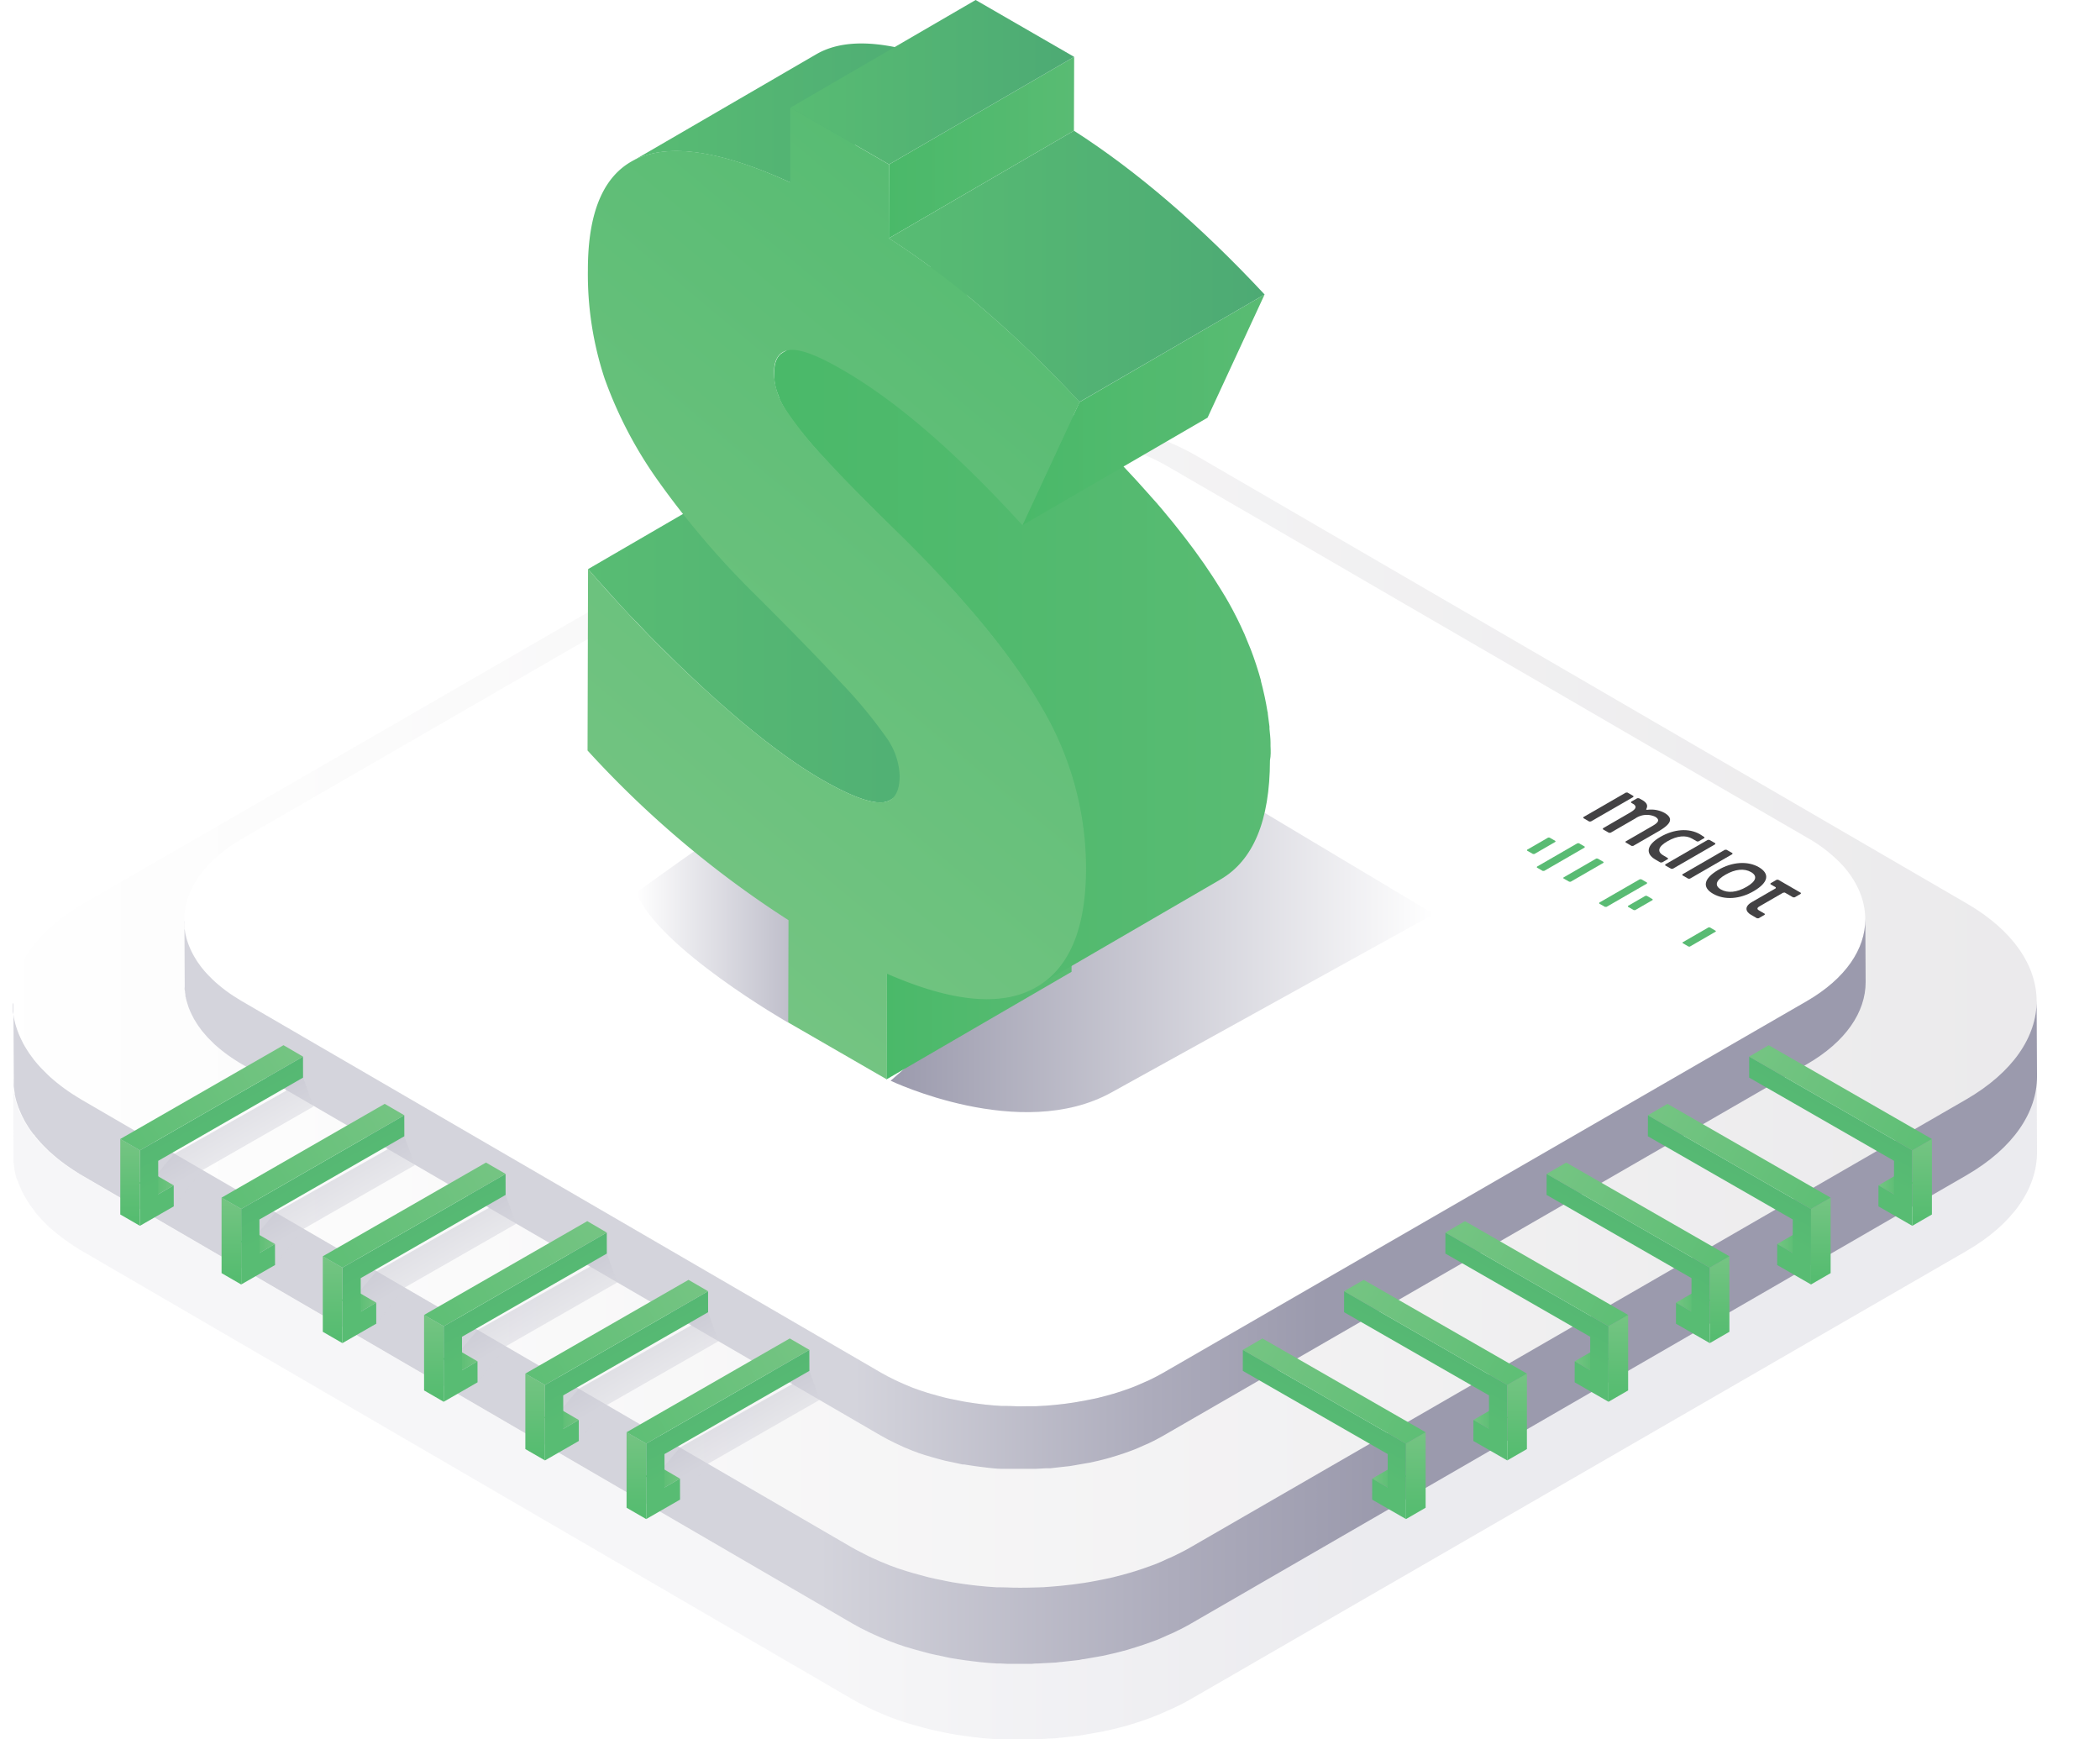 <svg xmlns="http://www.w3.org/2000/svg" xmlns:xlink="http://www.w3.org/1999/xlink" viewBox="0 0 377.79 312.87"><defs><style>.cls-1{mask:url(#mask);filter:url(#luminosity-noclip-5);}.cls-2,.cls-4,.cls-43,.cls-44,.cls-45,.cls-46,.cls-47,.cls-48,.cls-6,.cls-8{mix-blend-mode:multiply;}.cls-2{fill:url(#linear-gradient);}.cls-3{mask:url(#mask-2);filter:url(#luminosity-noclip-6);}.cls-4{fill:url(#linear-gradient-2);}.cls-5{mask:url(#mask-3);filter:url(#luminosity-noclip-7);}.cls-6{fill:url(#linear-gradient-3);}.cls-7{mask:url(#mask-4);filter:url(#luminosity-noclip-8);}.cls-8{fill:url(#linear-gradient-4);}.cls-9{isolation:isolate;}.cls-10{mask:url(#mask-5);}.cls-11{fill:url(#linear-gradient-5);}.cls-12{opacity:0.2;}.cls-13{fill:url(#linear-gradient-6);}.cls-14{fill:url(#linear-gradient-7);}.cls-15{fill:url(#linear-gradient-8);}.cls-16{fill:url(#linear-gradient-9);}.cls-17{fill:#fff;}.cls-18{fill:url(#linear-gradient-10);}.cls-19{fill:url(#linear-gradient-11);}.cls-20{fill:url(#linear-gradient-12);}.cls-21{fill:url(#linear-gradient-13);}.cls-22{fill:url(#linear-gradient-14);}.cls-23{fill:url(#linear-gradient-15);}.cls-24{fill:url(#linear-gradient-16);}.cls-25{fill:url(#linear-gradient-17);}.cls-26{fill:url(#linear-gradient-18);}.cls-27{fill:url(#linear-gradient-19);}.cls-28{fill:url(#linear-gradient-20);}.cls-29{fill:url(#linear-gradient-21);}.cls-30{fill:url(#linear-gradient-22);}.cls-31{fill:url(#linear-gradient-23);}.cls-32{fill:url(#linear-gradient-24);}.cls-33{fill:url(#linear-gradient-25);}.cls-34{fill:url(#linear-gradient-26);}.cls-35{fill:url(#linear-gradient-27);}.cls-36{fill:url(#linear-gradient-28);}.cls-37{fill:url(#linear-gradient-29);}.cls-38{fill:url(#linear-gradient-30);}.cls-39{fill:url(#linear-gradient-31);}.cls-40{fill:url(#linear-gradient-32);}.cls-41{fill:url(#linear-gradient-33);}.cls-42{fill:url(#linear-gradient-34);}.cls-43,.cls-44,.cls-45,.cls-46,.cls-47,.cls-48{opacity:0.5;}.cls-43{fill:url(#linear-gradient-35);}.cls-44{fill:url(#linear-gradient-36);}.cls-45{fill:url(#linear-gradient-37);}.cls-46{fill:url(#linear-gradient-38);}.cls-47{fill:url(#linear-gradient-39);}.cls-48{fill:url(#linear-gradient-40);}.cls-49{fill:url(#linear-gradient-41);}.cls-50{fill:url(#linear-gradient-42);}.cls-51{fill:url(#linear-gradient-43);}.cls-52{fill:url(#linear-gradient-44);}.cls-53{fill:url(#linear-gradient-45);}.cls-54{fill:url(#linear-gradient-46);}.cls-55{fill:url(#linear-gradient-47);}.cls-56{fill:url(#linear-gradient-48);}.cls-57{fill:url(#linear-gradient-49);}.cls-58{fill:url(#linear-gradient-50);}.cls-59{fill:url(#linear-gradient-51);}.cls-60{fill:url(#linear-gradient-52);}.cls-61{fill:url(#linear-gradient-53);}.cls-62{fill:url(#linear-gradient-54);}.cls-63{fill:url(#linear-gradient-55);}.cls-64{fill:url(#linear-gradient-56);}.cls-65{fill:url(#linear-gradient-57);}.cls-66{fill:url(#linear-gradient-58);}.cls-67{fill:url(#linear-gradient-59);}.cls-68{fill:url(#linear-gradient-60);}.cls-69{fill:url(#linear-gradient-61);}.cls-70{fill:url(#linear-gradient-62);}.cls-71{fill:url(#linear-gradient-63);}.cls-72{fill:url(#linear-gradient-64);}.cls-73{mask:url(#mask-6);}.cls-74{fill:url(#linear-gradient-65);}.cls-75{mask:url(#mask-7);}.cls-76{fill:url(#linear-gradient-66);}.cls-77{mask:url(#mask-8);}.cls-78{fill:url(#linear-gradient-67);}.cls-79{fill:#434244;}.cls-80{fill:#59bb73;}.cls-81{fill:url(#linear-gradient-68);}.cls-82{fill:url(#linear-gradient-69);}.cls-83{fill:url(#linear-gradient-70);}.cls-84{fill:url(#linear-gradient-71);}.cls-85{fill:url(#linear-gradient-72);}.cls-86{fill:url(#linear-gradient-73);}.cls-87{fill:url(#linear-gradient-74);}.cls-88{fill:url(#linear-gradient-75);}.cls-89{fill:url(#linear-gradient-76);}.cls-90{fill:url(#linear-gradient-77);}.cls-91{fill:url(#linear-gradient-78);}.cls-92{filter:url(#luminosity-noclip-4);}.cls-93{filter:url(#luminosity-noclip-3);}.cls-94{filter:url(#luminosity-noclip-2);}.cls-95{filter:url(#luminosity-noclip);}</style><filter id="luminosity-noclip" x="261.66" y="-8341.87" width="116.13" height="32766" filterUnits="userSpaceOnUse" color-interpolation-filters="sRGB"><feFlood flood-color="#fff" result="bg"/><feBlend in="SourceGraphic" in2="bg"/></filter><mask id="mask" x="261.66" y="-8341.87" width="116.13" height="32766" maskUnits="userSpaceOnUse"><g class="cls-95"/></mask><linearGradient id="linear-gradient" x1="377.78" y1="147.13" x2="261.66" y2="80.57" gradientUnits="userSpaceOnUse"><stop offset="0" stop-color="#fff"/><stop offset="0.1" stop-color="#ececec"/><stop offset="0.31" stop-color="#bcbcbc"/><stop offset="0.61" stop-color="#6f6f6f"/><stop offset="0.98" stop-color="#050505"/><stop offset="1"/></linearGradient><filter id="luminosity-noclip-2" x="0" y="-8341.87" width="116.13" height="32766" filterUnits="userSpaceOnUse" color-interpolation-filters="sRGB"><feFlood flood-color="#fff" result="bg"/><feBlend in="SourceGraphic" in2="bg"/></filter><mask id="mask-2" x="0" y="-8341.87" width="116.13" height="32766" maskUnits="userSpaceOnUse"><g class="cls-94"/></mask><linearGradient id="linear-gradient-2" x1="116.12" y1="173.37" x2="0.01" y2="106.81" xlink:href="#linear-gradient"/><filter id="luminosity-noclip-3" x="41.6" y="-8341.87" width="66.99" height="32766" filterUnits="userSpaceOnUse" color-interpolation-filters="sRGB"><feFlood flood-color="#fff" result="bg"/><feBlend in="SourceGraphic" in2="bg"/></filter><mask id="mask-3" x="41.6" y="-8341.87" width="66.99" height="32766" maskUnits="userSpaceOnUse"><g class="cls-93"/></mask><linearGradient id="linear-gradient-3" x1="724.27" y1="268.22" x2="657.38" y2="229.88" gradientTransform="translate(765.92 534.08) rotate(180)" xlink:href="#linear-gradient"/><filter id="luminosity-noclip-4" x="268.35" y="-8341.87" width="90.14" height="32766" filterUnits="userSpaceOnUse" color-interpolation-filters="sRGB"><feFlood flood-color="#fff" result="bg"/><feBlend in="SourceGraphic" in2="bg"/></filter><mask id="mask-4" x="268.35" y="-8341.87" width="90.14" height="32766" maskUnits="userSpaceOnUse"><g class="cls-92"/></mask><linearGradient id="linear-gradient-4" x1="-240.4" y1="303.7" x2="-330.49" y2="252.07" gradientTransform="matrix(-1, 0, 0, 1, 27.97, 0)" xlink:href="#linear-gradient"/><filter id="luminosity-noclip-5" x="261.66" y="79.98" width="116.13" height="67.73" filterUnits="userSpaceOnUse" color-interpolation-filters="sRGB"><feFlood flood-color="#fff" result="bg"/><feBlend in="SourceGraphic" in2="bg"/></filter><mask id="mask-5" x="261.66" y="79.98" width="116.13" height="67.73" maskUnits="userSpaceOnUse"><g class="cls-1"><path class="cls-2" d="M377,147.72a.79.79,0,0,1-.4-.11L262.06,81.49a.81.81,0,1,1,.81-1.4l114.51,66.11a.81.81,0,0,1-.4,1.51Z"/></g></mask><linearGradient id="linear-gradient-5" x1="377.78" y1="147.13" x2="261.66" y2="80.57" gradientUnits="userSpaceOnUse"><stop offset="0" stop-color="#4ab969"/><stop offset="1" stop-color="#4daa74"/></linearGradient><linearGradient id="linear-gradient-6" x1="878.01" y1="193.8" x2="475.9" y2="193.8" gradientTransform="matrix(-1, 0, 0, 1, 873.6, 0)" gradientUnits="userSpaceOnUse"><stop offset="0" stop-color="#fff"/><stop offset="0.13" stop-color="#fcfcfc"/><stop offset="1" stop-color="#e9e8ea"/></linearGradient><linearGradient id="linear-gradient-7" x1="726.15" y1="253.27" x2="625.33" y2="253.27" gradientTransform="matrix(-1, 0, 0, 1, 873.6, 0)" gradientUnits="userSpaceOnUse"><stop offset="0" stop-color="#d4d4dc"/><stop offset="0.63" stop-color="#adacbc"/><stop offset="1" stop-color="#9b9aad"/></linearGradient><linearGradient id="linear-gradient-8" x1="878.01" y1="180.2" x2="475.9" y2="180.2" xlink:href="#linear-gradient-6"/><linearGradient id="linear-gradient-9" x1="726.15" y1="239.67" x2="625.33" y2="239.67" xlink:href="#linear-gradient-7"/><linearGradient id="linear-gradient-10" x1="719.89" y1="214.83" x2="636.16" y2="214.83" xlink:href="#linear-gradient-7"/><linearGradient id="linear-gradient-11" x1="-735.73" y1="265.75" x2="-729.43" y2="265.75" gradientTransform="translate(982.58)" gradientUnits="userSpaceOnUse"><stop offset="0" stop-color="#74c482"/><stop offset="0.51" stop-color="#5cbe74"/><stop offset="1" stop-color="#4ab969"/></linearGradient><linearGradient id="linear-gradient-12" x1="-730.46" y1="232.92" x2="-744.97" y2="259.21" gradientTransform="translate(982.58)" gradientUnits="userSpaceOnUse"><stop offset="0" stop-color="#4daa74"/><stop offset="1" stop-color="#58bc73"/></linearGradient><linearGradient id="linear-gradient-13" x1="-727.88" y1="258.12" x2="-727.88" y2="278.58" xlink:href="#linear-gradient-11"/><linearGradient id="linear-gradient-14" x1="-756.75" y1="242" x2="-693.28" y2="278.73" xlink:href="#linear-gradient-11"/><linearGradient id="linear-gradient-15" x1="-717.51" y1="255.2" x2="-711.21" y2="255.2" xlink:href="#linear-gradient-11"/><linearGradient id="linear-gradient-16" x1="-712.25" y1="222.37" x2="-726.75" y2="248.66" xlink:href="#linear-gradient-12"/><linearGradient id="linear-gradient-17" x1="-709.66" y1="247.57" x2="-709.66" y2="268.03" xlink:href="#linear-gradient-11"/><linearGradient id="linear-gradient-18" x1="-738.53" y1="231.45" x2="-675.07" y2="268.18" xlink:href="#linear-gradient-11"/><linearGradient id="linear-gradient-19" x1="-699.29" y1="244.65" x2="-692.99" y2="244.65" xlink:href="#linear-gradient-11"/><linearGradient id="linear-gradient-20" x1="-694.03" y1="211.82" x2="-708.53" y2="238.11" xlink:href="#linear-gradient-12"/><linearGradient id="linear-gradient-21" x1="-691.45" y1="237.02" x2="-691.45" y2="257.48" xlink:href="#linear-gradient-11"/><linearGradient id="linear-gradient-22" x1="-720.31" y1="220.9" x2="-656.85" y2="257.63" xlink:href="#linear-gradient-11"/><linearGradient id="linear-gradient-23" x1="-681.08" y1="234.1" x2="-674.78" y2="234.1" xlink:href="#linear-gradient-11"/><linearGradient id="linear-gradient-24" x1="-675.81" y1="201.27" x2="-690.32" y2="227.56" xlink:href="#linear-gradient-12"/><linearGradient id="linear-gradient-25" x1="-673.23" y1="226.47" x2="-673.23" y2="246.93" xlink:href="#linear-gradient-11"/><linearGradient id="linear-gradient-26" x1="-702.1" y1="210.35" x2="-638.63" y2="247.08" xlink:href="#linear-gradient-11"/><linearGradient id="linear-gradient-27" x1="-662.86" y1="223.55" x2="-656.56" y2="223.55" xlink:href="#linear-gradient-11"/><linearGradient id="linear-gradient-28" x1="-657.6" y1="190.72" x2="-672.1" y2="217.01" xlink:href="#linear-gradient-12"/><linearGradient id="linear-gradient-29" x1="-655.01" y1="215.92" x2="-655.01" y2="236.38" xlink:href="#linear-gradient-11"/><linearGradient id="linear-gradient-30" x1="-683.88" y1="199.8" x2="-620.42" y2="236.53" xlink:href="#linear-gradient-11"/><linearGradient id="linear-gradient-31" x1="-644.64" y1="213" x2="-638.34" y2="213" xlink:href="#linear-gradient-11"/><linearGradient id="linear-gradient-32" x1="-639.38" y1="180.17" x2="-653.88" y2="206.46" xlink:href="#linear-gradient-12"/><linearGradient id="linear-gradient-33" x1="-636.8" y1="205.37" x2="-636.8" y2="225.83" xlink:href="#linear-gradient-11"/><linearGradient id="linear-gradient-34" x1="-665.67" y1="189.25" x2="-602.2" y2="225.98" xlink:href="#linear-gradient-11"/><linearGradient id="linear-gradient-35" x1="739.09" y1="259.1" x2="751.25" y2="238.17" xlink:href="#linear-gradient-7"/><linearGradient id="linear-gradient-36" x1="757.3" y1="248.55" x2="769.47" y2="227.62" xlink:href="#linear-gradient-7"/><linearGradient id="linear-gradient-37" x1="775.52" y1="238" x2="787.69" y2="217.07" xlink:href="#linear-gradient-7"/><linearGradient id="linear-gradient-38" x1="793.73" y1="227.45" x2="805.9" y2="206.52" xlink:href="#linear-gradient-7"/><linearGradient id="linear-gradient-39" x1="811.95" y1="216.9" x2="824.12" y2="195.97" xlink:href="#linear-gradient-7"/><linearGradient id="linear-gradient-40" x1="830.17" y1="206.35" x2="842.33" y2="185.42" xlink:href="#linear-gradient-7"/><linearGradient id="linear-gradient-41" x1="751.27" y1="265.75" x2="757.57" y2="265.75" gradientTransform="matrix(-1, 0, 0, 1, 873.6, 0)" xlink:href="#linear-gradient-11"/><linearGradient id="linear-gradient-42" x1="756.53" y1="232.92" x2="742.03" y2="259.21" gradientTransform="matrix(-1, 0, 0, 1, 873.6, 0)" xlink:href="#linear-gradient-12"/><linearGradient id="linear-gradient-43" x1="759.11" y1="258.12" x2="759.11" y2="278.58" gradientTransform="matrix(-1, 0, 0, 1, 873.6, 0)" xlink:href="#linear-gradient-11"/><linearGradient id="linear-gradient-44" x1="730.25" y1="242" x2="793.71" y2="278.73" gradientTransform="matrix(-1, 0, 0, 1, 873.6, 0)" xlink:href="#linear-gradient-11"/><linearGradient id="linear-gradient-45" x1="769.48" y1="255.2" x2="775.78" y2="255.2" gradientTransform="matrix(-1, 0, 0, 1, 873.6, 0)" xlink:href="#linear-gradient-11"/><linearGradient id="linear-gradient-46" x1="774.75" y1="222.37" x2="760.24" y2="248.66" gradientTransform="matrix(-1, 0, 0, 1, 873.6, 0)" xlink:href="#linear-gradient-12"/><linearGradient id="linear-gradient-47" x1="777.33" y1="247.57" x2="777.33" y2="268.03" gradientTransform="matrix(-1, 0, 0, 1, 873.6, 0)" xlink:href="#linear-gradient-11"/><linearGradient id="linear-gradient-48" x1="748.46" y1="231.45" x2="811.93" y2="268.18" gradientTransform="matrix(-1, 0, 0, 1, 873.6, 0)" xlink:href="#linear-gradient-11"/><linearGradient id="linear-gradient-49" x1="787.7" y1="244.65" x2="794" y2="244.65" gradientTransform="matrix(-1, 0, 0, 1, 873.6, 0)" xlink:href="#linear-gradient-11"/><linearGradient id="linear-gradient-50" x1="792.96" y1="211.82" x2="778.46" y2="238.11" gradientTransform="matrix(-1, 0, 0, 1, 873.6, 0)" xlink:href="#linear-gradient-12"/><linearGradient id="linear-gradient-51" x1="795.55" y1="237.02" x2="795.55" y2="257.48" gradientTransform="matrix(-1, 0, 0, 1, 873.6, 0)" xlink:href="#linear-gradient-11"/><linearGradient id="linear-gradient-52" x1="766.68" y1="220.9" x2="830.14" y2="257.63" gradientTransform="matrix(-1, 0, 0, 1, 873.6, 0)" xlink:href="#linear-gradient-11"/><linearGradient id="linear-gradient-53" x1="805.92" y1="234.1" x2="812.22" y2="234.1" gradientTransform="matrix(-1, 0, 0, 1, 873.6, 0)" xlink:href="#linear-gradient-11"/><linearGradient id="linear-gradient-54" x1="811.18" y1="201.27" x2="796.68" y2="227.56" gradientTransform="matrix(-1, 0, 0, 1, 873.6, 0)" xlink:href="#linear-gradient-12"/><linearGradient id="linear-gradient-55" x1="813.76" y1="226.47" x2="813.76" y2="246.93" gradientTransform="matrix(-1, 0, 0, 1, 873.6, 0)" xlink:href="#linear-gradient-11"/><linearGradient id="linear-gradient-56" x1="784.9" y1="210.35" x2="848.36" y2="247.08" gradientTransform="matrix(-1, 0, 0, 1, 873.6, 0)" xlink:href="#linear-gradient-11"/><linearGradient id="linear-gradient-57" x1="824.13" y1="223.55" x2="830.43" y2="223.55" gradientTransform="matrix(-1, 0, 0, 1, 873.6, 0)" xlink:href="#linear-gradient-11"/><linearGradient id="linear-gradient-58" x1="829.4" y1="190.72" x2="814.89" y2="217.01" gradientTransform="matrix(-1, 0, 0, 1, 873.6, 0)" xlink:href="#linear-gradient-12"/><linearGradient id="linear-gradient-59" x1="831.98" y1="215.92" x2="831.98" y2="236.38" gradientTransform="matrix(-1, 0, 0, 1, 873.6, 0)" xlink:href="#linear-gradient-11"/><linearGradient id="linear-gradient-60" x1="803.11" y1="199.8" x2="866.58" y2="236.53" gradientTransform="matrix(-1, 0, 0, 1, 873.6, 0)" xlink:href="#linear-gradient-11"/><linearGradient id="linear-gradient-61" x1="842.35" y1="213" x2="848.65" y2="213" gradientTransform="matrix(-1, 0, 0, 1, 873.6, 0)" xlink:href="#linear-gradient-11"/><linearGradient id="linear-gradient-62" x1="847.61" y1="180.17" x2="833.11" y2="206.46" gradientTransform="matrix(-1, 0, 0, 1, 873.6, 0)" xlink:href="#linear-gradient-12"/><linearGradient id="linear-gradient-63" x1="850.2" y1="205.37" x2="850.2" y2="225.83" gradientTransform="matrix(-1, 0, 0, 1, 873.6, 0)" xlink:href="#linear-gradient-11"/><linearGradient id="linear-gradient-64" x1="821.33" y1="189.25" x2="884.79" y2="225.98" gradientTransform="matrix(-1, 0, 0, 1, 873.6, 0)" xlink:href="#linear-gradient-11"/><filter id="luminosity-noclip-6" x="0" y="106.23" width="116.13" height="67.73" filterUnits="userSpaceOnUse" color-interpolation-filters="sRGB"><feFlood flood-color="#fff" result="bg"/><feBlend in="SourceGraphic" in2="bg"/></filter><mask id="mask-6" x="0" y="106.23" width="116.13" height="67.73" maskUnits="userSpaceOnUse"><g class="cls-3"><path class="cls-4" d="M115.32,174a.79.79,0,0,1-.4-.11L.4,107.74a.81.81,0,0,1,.81-1.4l114.51,66.11a.81.81,0,0,1-.41,1.51Z"/></g></mask><linearGradient id="linear-gradient-65" x1="116.12" y1="173.37" x2="0.01" y2="106.81" xlink:href="#linear-gradient-5"/><filter id="luminosity-noclip-7" x="41.6" y="265.35" width="66.99" height="39.36" filterUnits="userSpaceOnUse" color-interpolation-filters="sRGB"><feFlood flood-color="#fff" result="bg"/><feBlend in="SourceGraphic" in2="bg"/></filter><mask id="mask-7" x="41.6" y="265.35" width="66.99" height="39.36" maskUnits="userSpaceOnUse"><g class="cls-5"><path class="cls-6" d="M107.78,304.71a.82.82,0,0,1-.4-.11L42,266.86a.81.81,0,0,1,.81-1.4l65.37,37.74a.81.81,0,0,1-.41,1.51Z"/></g></mask><linearGradient id="linear-gradient-66" x1="724.27" y1="268.22" x2="657.38" y2="229.88" gradientTransform="translate(765.92 534.08) rotate(180)" xlink:href="#linear-gradient-5"/><filter id="luminosity-noclip-8" x="268.35" y="251.52" width="90.14" height="52.72" filterUnits="userSpaceOnUse" color-interpolation-filters="sRGB"><feFlood flood-color="#fff" result="bg"/><feBlend in="SourceGraphic" in2="bg"/></filter><mask id="mask-8" x="268.35" y="251.52" width="90.14" height="52.72" maskUnits="userSpaceOnUse"><g class="cls-7"><path class="cls-8" d="M269.16,304.25a.81.81,0,0,1-.4-1.51l88.52-51.11a.81.81,0,0,1,.81,1.4l-88.52,51.11A.83.83,0,0,1,269.16,304.25Z"/></g></mask><linearGradient id="linear-gradient-67" x1="-240.4" y1="303.7" x2="-330.49" y2="252.07" gradientTransform="matrix(-1, 0, 0, 1, 27.97, 0)" xlink:href="#linear-gradient-5"/><linearGradient id="linear-gradient-68" x1="114.43" y1="161.89" x2="157.68" y2="161.89" gradientUnits="userSpaceOnUse"><stop offset="0" stop-color="#fff"/><stop offset="1" stop-color="#9b9aad"/></linearGradient><linearGradient id="linear-gradient-69" x1="160.22" y1="170.95" x2="257.92" y2="170.95" gradientUnits="userSpaceOnUse"><stop offset="0" stop-color="#9b9aad"/><stop offset="1" stop-color="#fff"/></linearGradient><linearGradient id="linear-gradient-70" x1="159.47" y1="174.99" x2="192.83" y2="174.99" gradientUnits="userSpaceOnUse"><stop offset="0" stop-color="#4ab969"/><stop offset="1" stop-color="#59bb73"/></linearGradient><linearGradient id="linear-gradient-71" x1="105.8" y1="113.69" x2="193.43" y2="113.69" gradientUnits="userSpaceOnUse"><stop offset="0" stop-color="#58bc73"/><stop offset="1" stop-color="#4daa74"/></linearGradient><linearGradient id="linear-gradient-72" x1="139.25" y1="110.78" x2="228.64" y2="110.78" xlink:href="#linear-gradient-70"/><linearGradient id="linear-gradient-73" x1="159.9" y1="26.55" x2="193.24" y2="26.55" xlink:href="#linear-gradient-70"/><linearGradient id="linear-gradient-74" x1="183.94" y1="73.73" x2="227.5" y2="73.73" xlink:href="#linear-gradient-70"/><linearGradient id="linear-gradient-75" x1="113.55" y1="20.32" x2="175.48" y2="20.32" xlink:href="#linear-gradient-71"/><linearGradient id="linear-gradient-76" x1="159.9" y1="47.92" x2="227.5" y2="47.92" xlink:href="#linear-gradient-71"/><linearGradient id="linear-gradient-77" x1="142.22" y1="14.79" x2="193.24" y2="14.79" xlink:href="#linear-gradient-71"/><linearGradient id="linear-gradient-78" x1="106.96" y1="154.73" x2="190.47" y2="55.2" gradientUnits="userSpaceOnUse"><stop offset="0" stop-color="#74c482"/><stop offset="1" stop-color="#58bc73"/></linearGradient></defs><title>01 - header - pricing</title><g class="cls-9"><g id="Layer_2" data-name="Layer 2"><g id="Layer_1-2" data-name="Layer 1"><g class="cls-10"><path class="cls-11" d="M377,147.72a.79.79,0,0,1-.4-.11L262.06,81.49a.81.81,0,1,1,.81-1.4l114.51,66.11a.81.81,0,0,1-.4,1.51Z"/></g><g class="cls-12"><path class="cls-13" d="M15,176.14,154.39,95.67c16.9-9.76,44.2-9.76,61,0l138.47,80.47c16.79,9.76,16.7,25.57-.2,35.33L214.27,291.94c-16.9,9.76-44.21,9.75-61,0L14.81,211.47C-2,201.71-1.89,185.89,15,176.14Z"/><path class="cls-14" d="M2.31,194.69c0,.22,0,.43,0,.65s0,.38.07.57.06.43.1.65.08.38.12.57.1.42.15.63.11.38.17.57.13.42.21.63.14.37.21.56.18.44.28.65l.25.54c.11.22.22.43.33.65l.29.52c.15.26.31.51.47.76l.3.46c.19.28.4.56.61.83l.27.37c.35.44.72.87,1.12,1.3l.32.33q.47.49,1,1l.47.44.62.54.59.49.68.53.64.48.73.52.69.46.79.5c.33.2.65.41,1,.61l138.47,80.47c.93.54,1.91,1,2.91,1.53l.79.37c.9.42,1.82.81,2.76,1.18l.36.15c1,.38,2,.73,3.1,1.06.73.23,1.47.43,2.22.63.56.15,1.12.32,1.7.46.78.19,1.58.35,2.38.51.58.12,1.16.25,1.74.35l.73.12q1.48.24,3,.42l.87.1q1.74.19,3.5.29l.65,0c.79,0,1.58.05,2.37.07s1.57,0,2.36,0l2-.05q1.1,0,2.19-.12l2-.17q1.08-.1,2.15-.24l1.93-.27c.77-.12,1.53-.25,2.29-.4s1.59-.3,2.37-.48l.56-.13c1.1-.26,2.18-.56,3.25-.87l.91-.28q1.33-.42,2.62-.9l.75-.27c.78-.3,1.54-.64,2.29-1,.37-.16.75-.31,1.11-.49,1.09-.52,2.15-1.06,3.16-1.65l139.38-80.47c8.5-4.91,12.75-11.35,12.73-17.79l.07,13.63c0,6.43-4.23,12.88-12.73,17.79L214.34,305.57c-1,.59-2.08,1.13-3.16,1.65-.36.17-.75.32-1.12.49-.64.29-1.28.58-1.94.85l-.35.13L207,309q-1.29.48-2.62.9l-.91.28-.61.19c-.87.25-1.75.47-2.64.68l-.56.13-1.3.29c-.35.07-.72.12-1.07.19-.76.14-1.52.28-2.29.4l-.92.16c-.33,0-.68.07-1,.11-.72.09-1.43.17-2.16.24-.34,0-.68.09-1,.11l-1,.05c-.73.05-1.46.09-2.19.12-.37,0-.73,0-1.1.06h-.88c-.79,0-1.58,0-2.37,0-.39,0-.78,0-1.17,0l-1.19-.06-.65,0c-1-.06-2-.13-2.94-.23l-.56-.07-.87-.1q-1.5-.18-3-.42l-.73-.12-.35-.06c-.47-.08-.92-.2-1.39-.3-.8-.16-1.6-.32-2.38-.51-.57-.14-1.13-.3-1.69-.46-.75-.2-1.49-.4-2.22-.63l-.48-.14q-1.33-.43-2.62-.93l-.37-.15c-.94-.37-1.86-.76-2.76-1.18l-.79-.37c-1-.48-2-1-2.91-1.53L14.88,225.1l-.53-.31-.47-.3-.78-.5-.69-.47-.73-.51-.64-.48-.68-.53-.59-.5L9.15,221l-.26-.22-.21-.21q-.51-.48-1-1l-.31-.33q-.59-.64-1.12-1.3l0-.06L6,217.56c-.21-.28-.42-.55-.61-.83l-.3-.46c-.16-.25-.32-.51-.47-.76l-.13-.21L4.32,215c-.12-.22-.23-.43-.33-.65l-.25-.54q-.15-.33-.28-.65c0-.1-.09-.19-.12-.29s-.06-.18-.09-.26S3.1,212.16,3,212s-.12-.38-.17-.57-.11-.42-.15-.63-.06-.23-.08-.34,0-.15,0-.23-.07-.43-.1-.65-.05-.38-.07-.57,0-.43,0-.65,0-.25,0-.38,0-.25,0-.38l-.07-13.63C2.28,194.18,2.3,194.43,2.31,194.69Z"/></g><path class="cls-15" d="M15,162.54,154.39,82.07c16.9-9.76,44.2-9.76,61,0l138.47,80.47c16.79,9.76,16.7,25.57-.2,35.33L214.27,278.34c-16.9,9.76-44.21,9.76-61,0L14.81,197.87C-2,188.11-1.89,172.29,15,162.54Z"/><path class="cls-16" d="M2.31,181.08c0,.22,0,.43,0,.65s0,.38.07.57.06.43.1.65.08.38.12.57.1.42.15.63.11.38.17.57.13.42.21.63.14.37.21.55.18.44.28.65l.25.54c.11.22.22.43.33.65l.29.52c.15.26.31.51.47.76l.3.46c.19.28.4.56.61.83l.27.37c.35.44.72.87,1.12,1.3l.32.33q.47.49,1,1l.47.44.62.54.59.49.68.53.64.48.73.52.69.46.79.5c.33.2.65.41,1,.61l138.47,80.47c.93.54,1.91,1,2.91,1.53l.79.37c.9.42,1.82.81,2.76,1.18l.36.15c1,.38,2,.73,3.1,1.06.73.23,1.47.43,2.22.63.56.15,1.12.32,1.7.46.78.19,1.58.35,2.38.51.58.12,1.16.25,1.74.35l.73.12q1.48.24,3,.42l.87.1q1.74.19,3.5.29l.65,0c.79,0,1.58.05,2.37.07s1.57,0,2.36,0l2-.05c.73,0,1.46-.07,2.19-.12l2-.17q1.08-.1,2.15-.24l1.93-.27c.77-.12,1.53-.25,2.29-.4s1.59-.3,2.37-.48l.56-.13c1.1-.26,2.18-.56,3.25-.87l.91-.28q1.33-.42,2.62-.9l.75-.27c.78-.3,1.54-.64,2.29-1,.37-.16.75-.31,1.11-.49,1.09-.52,2.15-1.06,3.16-1.65l139.38-80.47c8.5-4.91,12.75-11.35,12.73-17.79l.07,13.63c0,6.43-4.23,12.88-12.73,17.79L214.34,292c-1,.59-2.08,1.13-3.16,1.65-.36.17-.75.32-1.12.49-.64.29-1.28.58-1.94.85l-.35.13-.75.27q-1.29.48-2.62.89l-.91.28-.61.19c-.87.25-1.75.47-2.64.68l-.56.13-1.3.29c-.35.07-.72.12-1.07.19-.76.14-1.52.28-2.29.4-.31,0-.61.12-.92.16l-1,.11c-.72.09-1.43.17-2.16.24-.34,0-.68.09-1,.11l-1,.05c-.73.05-1.46.09-2.19.12-.37,0-.73,0-1.1.06h-.88c-.79,0-1.58,0-2.37,0-.39,0-.78,0-1.17,0l-1.19-.06-.65,0c-1-.06-2-.13-2.94-.23l-.56-.07-.87-.1q-1.5-.18-3-.42l-.73-.12-.35-.06c-.47-.08-.92-.2-1.39-.3-.8-.16-1.6-.32-2.38-.51-.57-.14-1.13-.3-1.69-.46-.75-.2-1.49-.4-2.22-.63l-.48-.14q-1.33-.43-2.62-.93l-.37-.15c-.94-.37-1.86-.76-2.76-1.18l-.79-.37c-1-.48-2-1-2.91-1.53L14.88,211.5l-.53-.31-.47-.3-.78-.5-.69-.47-.73-.51-.64-.48-.68-.53-.59-.5-.62-.54-.26-.22-.21-.21q-.51-.48-1-1l-.31-.33q-.59-.64-1.12-1.3l0-.06L6,204c-.21-.28-.42-.55-.61-.83l-.3-.46c-.16-.25-.32-.51-.47-.76l-.13-.21c-.06-.1-.11-.21-.16-.31s-.23-.43-.33-.65l-.25-.54q-.15-.33-.28-.65c0-.1-.09-.19-.12-.29s-.06-.18-.09-.26-.14-.42-.21-.62-.12-.38-.17-.57-.11-.42-.15-.63-.06-.23-.08-.34,0-.15,0-.23-.07-.43-.1-.65-.05-.38-.07-.57,0-.43,0-.65,0-.25,0-.38,0-.25,0-.38l-.07-13.63C2.28,180.58,2.3,180.83,2.31,181.08Z"/><path class="cls-17" d="M325,180.11,209.21,246.94c-14,8.1-36.72,8.1-50.66,0l-115-66.83c-13.94-8.11-13.86-21.24.17-29.34L159.47,83.93c14-8.1,36.71-8.1,50.66,0l17.24,10,22.24,12.92,1.92,1.12,22.41,13,35.24,20.48,16,9.27a26.28,26.28,0,0,1,6.36,5C338.56,163.61,336.37,173.52,325,180.11Z"/><path class="cls-18" d="M33.16,166.17c0,.18,0,.36,0,.54s0,.31.06.47.05.36.08.54.06.32.1.47.08.35.13.52.09.32.14.47.11.35.17.52l.17.46q.11.27.23.54l.21.45.28.54.24.43c.12.21.26.42.39.64l.25.38c.16.23.33.46.5.69l.23.3c.29.37.6.73.93,1.08l.26.27q.39.41.81.81l.39.36.52.45.49.41.56.44.53.4.61.43.57.38.65.41.83.51,115,66.84c.78.45,1.59.87,2.42,1.27l.66.31c.75.35,1.51.67,2.3,1l.3.12c.84.32,1.7.61,2.57.88.6.19,1.22.36,1.84.53.47.13.93.26,1.41.38.65.16,1.32.29,2,.42.48.1,1,.21,1.45.29l.6.1q1.23.2,2.48.35l.72.09q1.45.16,2.91.24l.54,0c.66,0,1.31,0,2,.05s1.31,0,2,0l1.64,0,1.82-.1,1.65-.14,1.79-.2,1.6-.23c.64-.1,1.27-.21,1.9-.33s1.32-.25,2-.4l.47-.11c.91-.22,1.81-.46,2.7-.72l.75-.23q1.11-.35,2.18-.74l.62-.23c.65-.25,1.28-.53,1.9-.81.31-.14.62-.26.93-.4.9-.43,1.78-.88,2.63-1.37L325,180.11c7.06-4.08,10.59-9.43,10.57-14.77l.06,11.32c0,5.34-3.51,10.7-10.57,14.77L209.26,258.26c-.84.49-1.72.94-2.63,1.37-.3.14-.62.27-.93.4-.53.24-1.06.48-1.61.7l-.29.11-.62.23q-1.07.4-2.18.74l-.76.23-.51.16c-.72.21-1.45.39-2.19.57l-.46.1-1.08.24-.89.15c-.63.12-1.26.23-1.9.33l-.76.13-.84.09-1.79.2-.85.1-.8,0-1.82.1-.91,0h-.73c-.66,0-1.31,0-2,0h-1l-1,0-.54,0c-.82,0-1.63-.11-2.44-.19l-.47-.06-.73-.09q-1.25-.15-2.48-.35l-.61-.1-.29,0c-.39-.07-.77-.17-1.15-.25-.66-.13-1.33-.27-2-.42-.48-.12-.94-.25-1.41-.38-.62-.17-1.24-.34-1.84-.53l-.4-.11q-1.11-.36-2.18-.77l-.31-.13c-.78-.3-1.54-.63-2.29-1l-.66-.31c-.83-.4-1.64-.82-2.42-1.27l-115-66.84-.44-.26-.39-.25-.65-.41-.57-.39-.61-.43-.53-.4-.56-.44-.49-.41-.52-.45-.21-.19-.18-.18q-.42-.4-.81-.81l-.26-.27q-.49-.54-.93-1.08l0,0-.19-.26c-.17-.23-.35-.46-.5-.69l-.25-.38c-.14-.21-.27-.42-.39-.64l-.11-.17-.13-.26-.28-.54-.21-.45q-.12-.27-.23-.54l-.1-.24-.07-.22c-.06-.17-.12-.35-.17-.52s-.1-.32-.14-.47-.09-.35-.13-.52,0-.19-.07-.28,0-.13,0-.19-.06-.36-.08-.54,0-.31-.06-.47,0-.36,0-.54,0-.21,0-.32,0-.21,0-.31l-.06-11.32C33.13,165.75,33.15,166,33.16,166.17Z"/><g class="cls-9"><polygon class="cls-19" points="246.86 265.97 250.38 263.93 253.16 265.53 249.64 267.57 246.86 265.97"/><polygon class="cls-20" points="223.59 242.81 223.58 246.59 249.65 261.56 249.64 267.57 246.86 265.97 246.85 269.75 252.94 273.25 252.94 259.68 223.59 242.81"/><polygon class="cls-21" points="252.94 259.68 252.94 273.25 256.47 271.21 256.47 257.63 252.94 259.68"/><polygon class="cls-22" points="227.11 240.76 223.59 242.81 252.94 259.68 256.47 257.63 227.11 240.76"/></g><g class="cls-9"><polygon class="cls-23" points="265.07 255.42 268.59 253.38 271.37 254.98 267.86 257.02 265.07 255.42"/><polygon class="cls-24" points="241.81 232.26 241.8 236.04 267.87 251 267.86 257.02 265.07 255.42 265.06 259.2 271.15 262.7 271.15 249.13 241.81 232.26"/><polygon class="cls-25" points="271.15 249.13 271.15 262.7 274.69 260.66 274.69 247.08 271.15 249.13"/><polygon class="cls-26" points="245.33 230.22 241.81 232.26 271.15 249.13 274.69 247.08 245.33 230.22"/></g><g class="cls-9"><polygon class="cls-27" points="283.29 244.87 286.81 242.83 289.59 244.43 286.07 246.47 283.29 244.87"/><polygon class="cls-28" points="260.03 221.71 260.02 225.49 286.08 240.46 286.07 246.48 283.29 244.87 283.28 248.65 289.37 252.15 289.37 238.57 260.03 221.71"/><polygon class="cls-29" points="289.37 238.57 289.37 252.15 292.9 250.11 292.9 236.53 289.37 238.57"/><polygon class="cls-30" points="263.55 219.66 260.03 221.71 289.37 238.57 292.9 236.53 263.55 219.66"/></g><g class="cls-9"><polygon class="cls-31" points="301.51 234.32 305.02 232.28 307.81 233.88 304.29 235.93 301.51 234.32"/><polygon class="cls-32" points="278.24 211.16 278.23 214.94 304.3 229.91 304.29 235.93 301.51 234.32 301.5 238.1 307.59 241.6 307.59 228.03 278.24 211.16"/><polygon class="cls-33" points="307.59 228.03 307.59 241.6 311.12 239.56 311.12 225.98 307.59 228.03"/><polygon class="cls-34" points="281.76 209.12 278.24 211.16 307.59 228.03 311.12 225.98 281.76 209.12"/></g><g class="cls-9"><polygon class="cls-35" points="319.72 223.77 323.24 221.73 326.02 223.33 322.5 225.38 319.72 223.77"/><polygon class="cls-36" points="296.46 200.61 296.45 204.39 322.52 219.36 322.5 225.38 319.72 223.77 319.71 227.55 325.8 231.05 325.8 217.47 296.46 200.61"/><polygon class="cls-37" points="325.8 217.47 325.8 231.05 329.33 229.01 329.33 215.43 325.8 217.47"/><polygon class="cls-38" points="299.98 198.56 296.46 200.61 325.8 217.47 329.33 215.43 299.98 198.56"/></g><g class="cls-9"><polygon class="cls-39" points="337.94 213.22 341.46 211.18 344.24 212.78 340.72 214.82 337.94 213.22"/><polygon class="cls-40" points="314.68 190.06 314.67 193.84 340.74 208.81 340.72 214.83 337.94 213.22 337.93 217 344.02 220.5 344.02 206.93 314.68 190.06"/><polygon class="cls-41" points="344.02 206.93 344.02 220.5 347.55 218.46 347.55 204.88 344.02 206.93"/><polygon class="cls-42" points="318.19 188.01 314.68 190.06 344.02 206.93 347.55 204.88 318.19 188.01"/></g><polygon class="cls-43" points="122.34 269.75 127.39 263.29 147.47 251.79 145.61 246.59 142.44 248.41 142.57 248.94 122.34 260.36 119.54 263.7 119.55 264.35 122.33 265.97 122.34 269.75"/><polygon class="cls-44" points="104.13 259.2 109.17 252.74 129.26 241.25 127.39 236.04 124.22 237.86 124.36 238.4 104.13 249.81 101.33 253.15 101.33 253.8 104.12 255.42 104.13 259.2"/><polygon class="cls-45" points="85.91 248.65 90.96 242.19 111.04 230.69 109.17 225.49 106 227.31 106.14 227.84 85.91 239.26 83.11 242.6 83.11 243.25 85.9 244.87 85.91 248.65"/><polygon class="cls-46" points="67.7 238.1 72.74 231.64 92.83 220.14 90.96 214.94 87.79 216.76 87.92 217.29 67.7 228.71 64.89 232.05 64.9 232.7 67.69 234.32 67.7 238.1"/><polygon class="cls-47" points="49.48 227.55 54.53 221.09 74.61 209.59 72.74 204.39 69.57 206.21 69.71 206.74 49.48 218.16 46.68 221.5 46.68 222.15 49.47 223.77 49.48 227.55"/><polygon class="cls-48" points="31.26 217 36.31 210.54 56.39 199.04 54.53 193.84 51.36 195.66 51.49 196.19 31.26 207.61 28.46 210.95 28.46 211.6 31.25 213.22 31.26 217"/><g class="cls-9"><polygon class="cls-49" points="122.33 265.97 118.82 263.93 116.03 265.53 119.55 267.57 122.33 265.97"/><polygon class="cls-50" points="145.6 242.81 145.61 246.59 119.54 261.56 119.55 267.57 122.33 265.97 122.34 269.75 116.25 273.25 116.25 259.68 145.6 242.81"/><polygon class="cls-51" points="116.25 259.68 116.25 273.25 112.72 271.21 112.72 257.63 116.25 259.68"/><polygon class="cls-52" points="142.08 240.76 145.6 242.81 116.25 259.68 112.72 257.63 142.08 240.76"/></g><g class="cls-9"><polygon class="cls-53" points="104.12 255.42 100.6 253.38 97.82 254.98 101.34 257.02 104.12 255.42"/><polygon class="cls-54" points="127.38 232.26 127.39 236.04 101.32 251 101.34 257.02 104.12 255.42 104.13 259.2 98.04 262.7 98.04 249.13 127.38 232.26"/><polygon class="cls-55" points="98.04 249.13 98.04 262.7 94.51 260.66 94.51 247.08 98.04 249.13"/><polygon class="cls-56" points="123.86 230.22 127.38 232.26 98.04 249.13 94.51 247.08 123.86 230.22"/></g><g class="cls-9"><polygon class="cls-57" points="85.9 244.87 82.38 242.83 79.6 244.43 83.12 246.47 85.9 244.87"/><polygon class="cls-58" points="109.16 221.71 109.17 225.49 83.11 240.46 83.12 246.48 85.9 244.87 85.91 248.65 79.82 252.15 79.82 238.57 109.16 221.71"/><polygon class="cls-59" points="79.82 238.57 79.82 252.15 76.29 250.11 76.29 236.53 79.82 238.57"/><polygon class="cls-60" points="105.65 219.66 109.16 221.71 79.82 238.57 76.29 236.53 105.65 219.66"/></g><g class="cls-9"><polygon class="cls-61" points="67.68 234.32 64.17 232.28 61.38 233.88 64.9 235.93 67.68 234.32"/><polygon class="cls-62" points="90.95 211.16 90.96 214.94 64.89 229.91 64.9 235.93 67.68 234.32 67.69 238.1 61.6 241.6 61.6 228.03 90.95 211.16"/><polygon class="cls-63" points="61.6 228.03 61.6 241.6 58.07 239.56 58.07 225.98 61.6 228.03"/><polygon class="cls-64" points="87.43 209.12 90.95 211.16 61.6 228.03 58.07 225.98 87.43 209.12"/></g><g class="cls-9"><polygon class="cls-65" points="49.47 223.77 45.95 221.73 43.17 223.33 46.69 225.38 49.47 223.77"/><polygon class="cls-66" points="72.73 200.61 72.74 204.39 46.67 219.36 46.69 225.38 49.47 223.77 49.48 227.55 43.39 231.05 43.39 217.47 72.73 200.61"/><polygon class="cls-67" points="43.39 217.47 43.39 231.05 39.86 229.01 39.86 215.43 43.39 217.47"/><polygon class="cls-68" points="69.21 198.56 72.73 200.61 43.39 217.47 39.86 215.43 69.21 198.56"/></g><g class="cls-9"><polygon class="cls-69" points="31.25 213.22 27.73 211.18 24.95 212.78 28.47 214.82 31.25 213.22"/><polygon class="cls-70" points="54.51 190.06 54.52 193.84 28.46 208.81 28.47 214.83 31.25 213.22 31.26 217 25.17 220.5 25.17 206.93 54.51 190.06"/><polygon class="cls-71" points="25.17 206.93 25.17 220.5 21.64 218.46 21.64 204.88 25.17 206.93"/><polygon class="cls-72" points="51 188.01 54.51 190.06 25.17 206.93 21.64 204.88 51 188.01"/></g><g class="cls-73"><path class="cls-74" d="M115.32,174a.79.79,0,0,1-.4-.11L.4,107.74a.81.81,0,0,1,.81-1.4l114.51,66.11a.81.81,0,0,1-.41,1.51Z"/></g><g class="cls-75"><path class="cls-76" d="M107.78,304.71a.82.82,0,0,1-.4-.11L42,266.86a.81.81,0,0,1,.81-1.4l65.37,37.74a.81.81,0,0,1-.41,1.51Z"/></g><g class="cls-77"><path class="cls-78" d="M269.16,304.25a.81.81,0,0,1-.4-1.51l88.52-51.11a.81.81,0,0,1,.81,1.4l-88.52,51.11A.83.83,0,0,1,269.16,304.25Z"/></g><polygon class="cls-79" points="310.59 152.85 310.3 152.86 302.67 157.27 302.64 157.44 303.73 158.06 304.02 158.05 311.65 153.64 311.68 153.47 310.59 152.85"/><path class="cls-79" d="M316.44,156c-2-1.17-4.84-1-7.38.51s-2.92,3.09-.88,4.26,4.84,1,7.38-.51S318.47,157.21,316.44,156ZM309.6,160c-1.22-.7-.94-1.65.81-2.66s3.38-1.17,4.6-.47.94,1.65-.81,2.66S310.82,160.69,309.6,160Z"/><path class="cls-79" d="M321.08,160.55l1.49.86h.29l1.11-.64,0-.17-4.06-2.35h-.29l-1.11.64,0,.17.95.55,0,.17-4.29,2.48c-1.43.83-1.12,1.74-.17,2.29l1.08.63h.29l1.11-.64,0-.17-1.08-.63c-.27-.16-.38-.4.09-.68l4.29-2.48Z"/><polygon class="cls-79" points="307.51 151.07 307.22 151.08 299.58 155.49 299.56 155.66 300.64 156.28 300.94 156.27 308.57 151.86 308.59 151.69 307.51 151.07"/><path class="cls-79" d="M305.8,150.05c-2-1.13-4.66-.92-7.1.49s-2.8,3-.85,4.1l.85.5H299l1.07-.62,0-.15-.85-.51c-1.17-.68-.91-1.58.78-2.55s3.25-1.13,4.42-.45l.87.5h.26l1.07-.62,0-.16Z"/><path class="cls-79" d="M299.42,146.21a5.07,5.07,0,0,0-3.14-.53l-.14-.08c.21-.43.44-1-.65-1.66l-.65-.36h-.29l-1.12.64,0,.17.47.27c.75.56.12,1.06-.76,1.57L288.36,149l0,.17,1.08.63h.29l4.45-2.57a3.62,3.62,0,0,1,3.56-.33c1.08.63.42,1.16-.53,1.71l-4.77,2.75,0,.17,1.08.63h.29l4.77-2.75C300.29,148.37,301.32,147.31,299.42,146.21Z"/><polygon class="cls-79" points="292.78 142.56 292.49 142.57 284.85 146.98 284.83 147.15 285.91 147.78 286.21 147.76 293.84 143.36 293.86 143.19 292.78 142.56"/><polygon class="cls-80" points="287.42 154.44 287.17 154.43 281.25 157.85 281.25 158 282.3 158.6 282.56 158.61 288.48 155.19 288.47 155.04 287.42 154.44"/><polygon class="cls-80" points="278.77 150.67 278.52 150.66 274.71 152.86 274.72 153.01 275.77 153.61 276.03 153.62 279.83 151.42 279.82 151.27 278.77 150.67"/><polygon class="cls-80" points="296.26 161.14 296.01 161.14 292.86 162.96 292.86 163.1 293.91 163.71 294.17 163.71 297.32 161.89 297.31 161.75 296.26 161.14"/><polygon class="cls-80" points="295.26 158.16 294.98 158.17 287.71 162.36 287.69 162.53 288.74 163.13 289.03 163.12 296.29 158.93 296.31 158.76 295.26 158.16"/><polygon class="cls-80" points="307.6 166.82 307.37 166.81 302.68 169.52 302.71 169.65 303.76 170.26 303.99 170.28 308.69 167.56 308.65 167.43 307.6 166.82"/><polygon class="cls-80" points="284.05 151.68 283.77 151.69 276.5 155.89 276.48 156.05 277.53 156.66 277.81 156.65 285.08 152.45 285.1 152.29 284.05 151.68"/><path class="cls-81" d="M141.76,183.93s-23.31-13.34-27.32-23.38c22.5-16.19,30.28-20.7,30.28-20.7l13,25.63Z"/><path class="cls-82" d="M160.22,194.4s23.35,11.17,39.73,2.11l58-32.09-37.74-22.57-17.48,15.32Z"/><polygon class="cls-83" points="159.53 175.17 192.83 155.82 192.77 174.81 159.47 194.16 159.53 175.17"/><path class="cls-84" d="M191.75,125q-3.38.07-10.66-4.14-8.82-5.09-20.45-15.7-2.79-2.54-5.47-5.14c-.59-.57-1.16-1.15-1.74-1.72-1.19-1.17-2.38-2.34-3.54-3.52-.68-.7-1.34-1.4-2-2.1-1-1.08-2.06-2.16-3.07-3.26-.7-.75-1.38-1.52-2.06-2.28-1.23-1.37-2.46-2.73-3.66-4.12l-33.3,19.35,1.75,2c.63.71,1.28,1.41,1.91,2.12s1.36,1.52,2.06,2.27c1,1.1,2,2.18,3.08,3.26.67.7,1.33,1.4,2,2.1,1.16,1.19,2.35,2.36,3.54,3.53.58.57,1.15,1.15,1.74,1.72q2.69,2.59,5.47,5.14,11.64,10.61,20.45,15.7,7.28,4.2,10.66,4.14a3.41,3.41,0,0,0,1.67-.42l33.3-19.35A3.4,3.4,0,0,1,191.75,125Z"/><path class="cls-85" d="M228.57,134.19c0-.19,0-.37,0-.56,0-.84-.11-1.68-.19-2.52,0-.14,0-.27,0-.41q-.13-1.15-.3-2.29c0-.15,0-.3-.07-.45q-.2-1.25-.46-2.48l-.12-.54c-.18-.81-.37-1.62-.59-2.43l0-.12c-.23-.84-.48-1.67-.75-2.5l-.18-.55c-.27-.82-.56-1.64-.87-2.45l-.14-.34q-.44-1.12-.92-2.24l-.12-.3-.08-.16q-.55-1.24-1.16-2.47l-.26-.51c-.43-.85-.87-1.69-1.35-2.53-.38-.67-.78-1.35-1.19-2l-.39-.63q-.45-.74-.94-1.49l-.45-.69q-.54-.82-1.11-1.65l-.33-.49q-.75-1.07-1.55-2.17l-.39-.53q-.63-.85-1.28-1.7l-.57-.74-1.28-1.62-.55-.69c-.62-.76-1.25-1.53-1.91-2.31l-.06-.07c-.64-.75-1.29-1.52-2-2.28l-.21-.25-.38-.42-1.87-2.08-.59-.64q-1.2-1.31-2.46-2.64l-.48-.5-2.19-2.27L198,79.7c-.9-.92-1.82-1.84-2.77-2.77q-8.81-8.54-13.77-14l-1.31-1.47-.81-.93-.19-.22-.94-1.12L178,58.9l-.63-.77-.29-.36-.5-.64-.28-.37-.43-.59-.25-.34-.4-.58-.19-.28c-.18-.27-.35-.54-.51-.8s-.34-.58-.5-.87l-.14-.29c-.1-.19-.2-.39-.28-.58l-.11-.25q-.18-.42-.33-.85l-.09-.26c-.11-.35-.21-.69-.29-1l0-.17q-.09-.45-.15-.89c0-.09,0-.19,0-.28,0-.35-.06-.69-.06-1q0-2.77,1.54-3.66l-33.3,19.35q-1.53.89-1.54,3.66c0,.35,0,.69.06,1,0,.09,0,.19,0,.28,0,.3.08.59.15.89,0,.06,0,.11,0,.17.08.34.17.69.28,1l.09.27q.15.42.33.85l.06.16,0,.09c.09.19.19.39.28.58l.14.29c.15.29.32.58.5.87s.33.52.51.8l.18.27.41.59.24.34.43.59.28.37.49.64.29.37.62.76.24.3.94,1.11.21.24.68.79.11.12,1.32,1.48q5,5.48,13.77,14c.95.93,1.86,1.85,2.77,2.77l.73.75,2.18,2.26.48.51q1.26,1.33,2.46,2.63l.59.64q1,1,1.87,2.08l.59.67c.67.77,1.33,1.53,2,2.28l.06.07c.65.78,1.29,1.54,1.91,2.31l.55.69,1.28,1.62.57.74q.66.86,1.28,1.71l.39.53q.8,1.09,1.55,2.17l.33.49q.57.83,1.11,1.65l.45.69q.48.75.94,1.49l.39.63c.41.69.82,1.37,1.19,2,.47.84.92,1.68,1.35,2.53l.26.51q.61,1.23,1.16,2.47l.2.46q.49,1.12.93,2.24l.13.34c.31.82.6,1.64.87,2.46l.18.55c.27.83.52,1.67.75,2.5l0,.12c.22.81.41,1.62.59,2.43l.12.54q.26,1.24.46,2.49c0,.15,0,.3.07.44q.18,1.14.3,2.29c0,.13,0,.27,0,.4.09.84.15,1.68.19,2.52,0,.19,0,.37,0,.56,0,.86.06,1.73.06,2.59q0,16.27-8.91,21.43l33.3-19.35q8.87-5.16,8.91-21.43C228.64,135.92,228.61,135.05,228.57,134.19Z"/><polygon class="cls-86" points="159.94 29.58 193.24 10.23 193.2 23.51 159.9 42.86 159.94 29.58"/><polygon class="cls-87" points="194.2 72.33 227.5 52.97 217.24 75.13 183.94 94.48 194.2 72.33"/><path class="cls-88" d="M113.55,29.11l33.3-19.35a12.74,12.74,0,0,1,1.37-.69q9.1-3.91,27.26,4.41l-33.3,19.35Q124,24.52,114.92,28.42A12.73,12.73,0,0,0,113.55,29.11Z"/><path class="cls-89" d="M159.9,42.86l33.3-19.35q17,10.91,34.3,29.46L194.2,72.32Q176.93,53.78,159.9,42.86Z"/><polygon class="cls-90" points="142.22 19.35 175.52 0 193.24 10.23 159.94 29.58 142.22 19.35"/><path class="cls-91" d="M159.94,29.58l0,13.28q17,10.91,34.3,29.46L183.94,94.48Q166.07,74.9,151.69,66.6q-6.85-4-9.64-3.64T139.25,67a12.32,12.32,0,0,0,2,6.52,64.32,64.32,0,0,0,7,8.75q5,5.48,13.77,14,17.87,17.61,25.64,31.4a56.94,56.94,0,0,1,7.72,28.45q0,16.52-9.19,21.59t-26.62-2.56l-.05,19-17.72-10.23.05-18.4A181.77,181.77,0,0,1,105.7,135l.09-32.66a254.15,254.15,0,0,0,21.55,22.15q11.64,10.61,20.45,15.7,7.28,4.2,10.66,4.14t3.4-4.78a12.61,12.61,0,0,0-2.42-6.92,84.56,84.56,0,0,0-8.12-9.81q-5.68-6.14-15.35-15.76a154.61,154.61,0,0,1-17.52-20.51,75.37,75.37,0,0,1-9.68-18.49,59.8,59.8,0,0,1-3-19.52q0-16.23,9.15-20.14t27.26,4.41l0-13.48Z"/></g></g></g></svg>